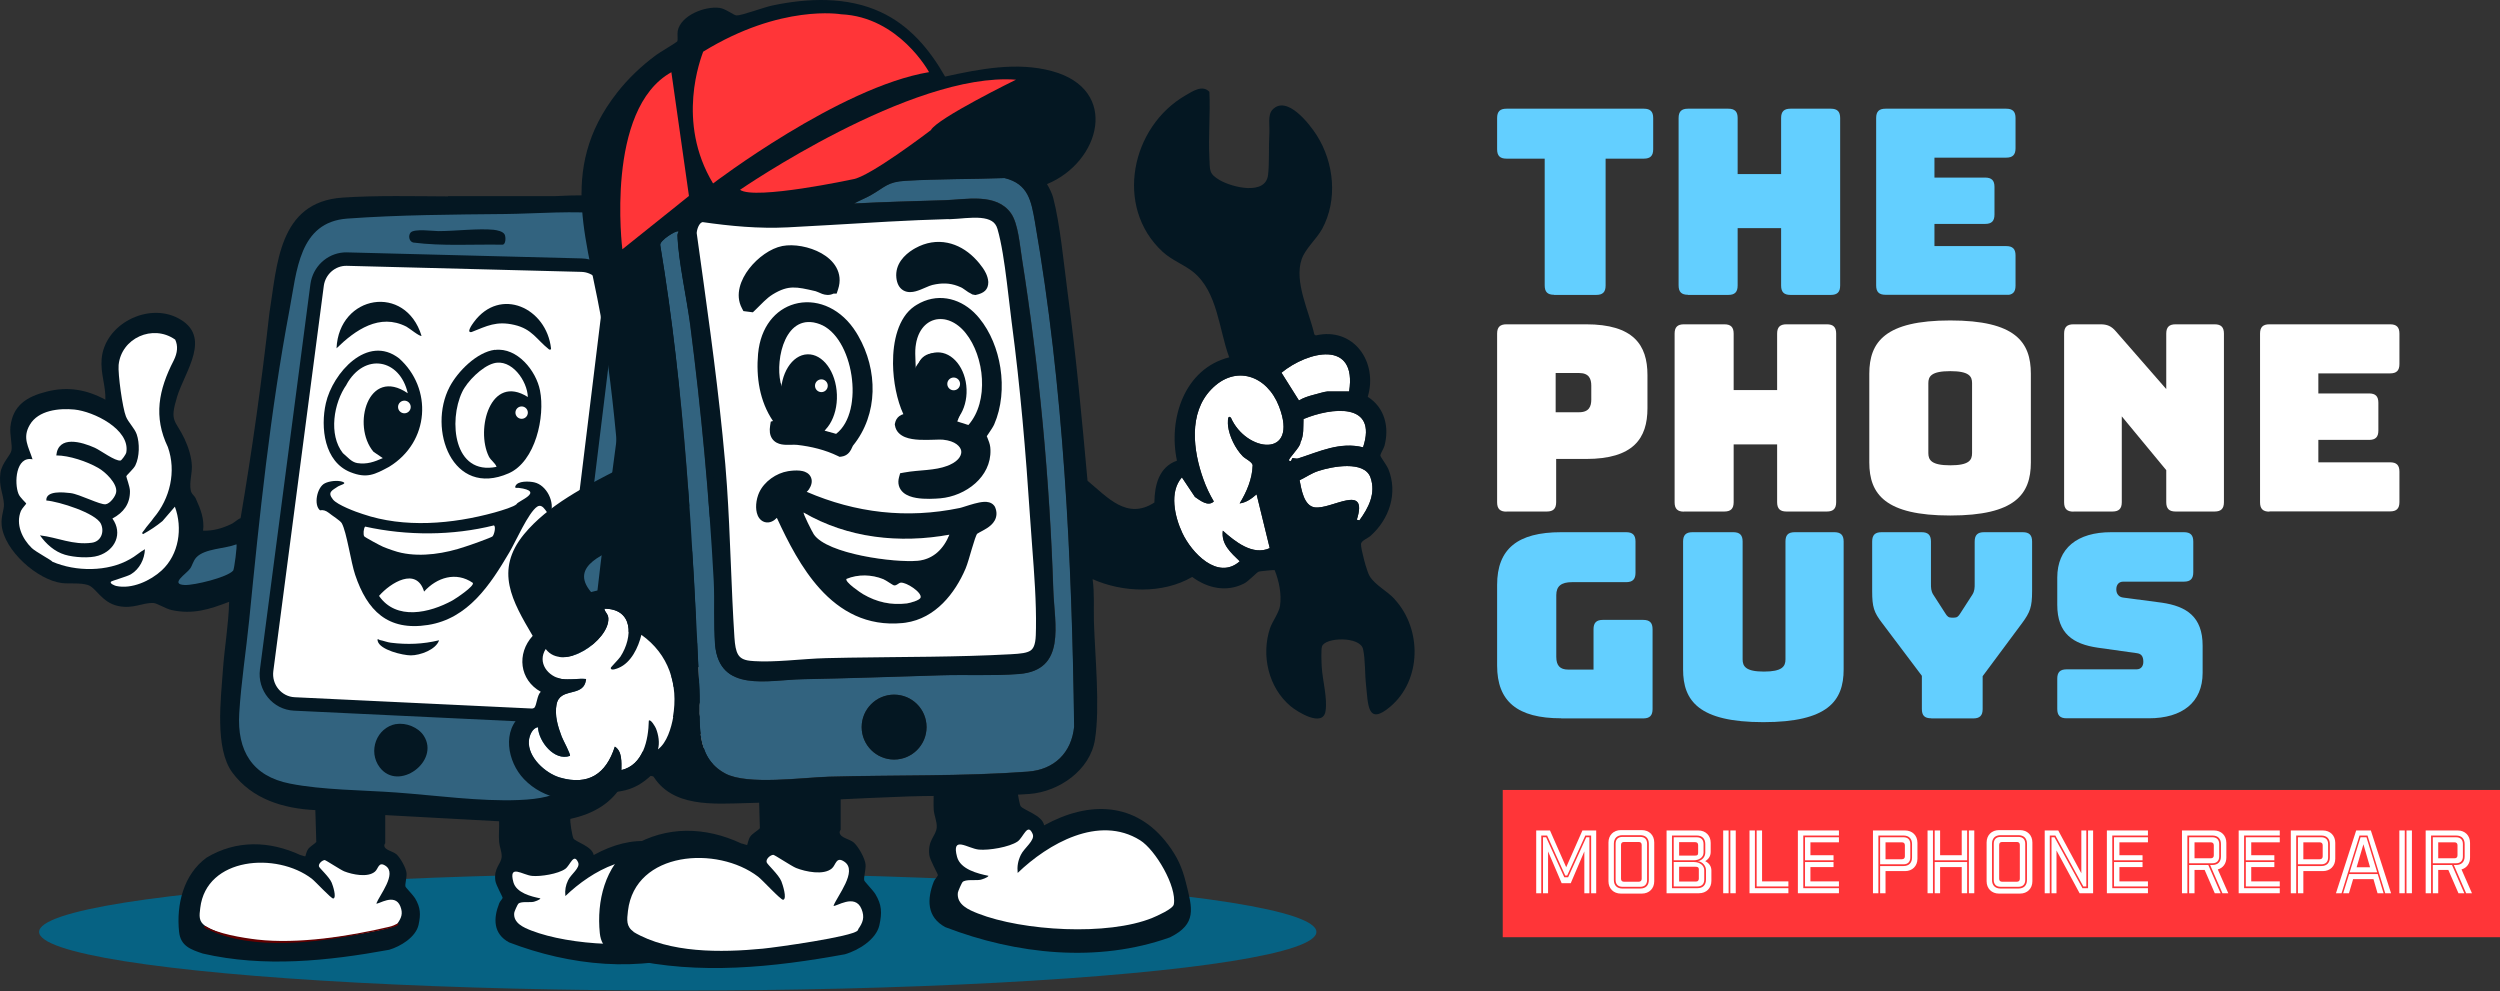 <svg width="1150" height="456" viewBox="0 0 1150 456" fill="none" xmlns="http://www.w3.org/2000/svg">
<rect x="0" y="0" width="1150" height="456" fill="#333333" stroke="none"/>
<ellipse cx="311.766" cy="428.679" rx="293.78" ry="26.98" fill="#066283"/>
<path d="M206.004 90.216C222.513 90.216 239.022 90.216 255.469 90.216C264.406 89.72 273.219 89.72 281.908 90.216C298.479 92.815 317.905 110.332 319.333 127.54C315.857 158.798 311.451 189.994 306.113 221.066C306.051 221.19 306.547 218.714 307.23 219.333C306.92 220.757 307.913 220.571 308.782 220.881C339.441 233.136 370.598 265.88 343.165 297.943C342.048 299.305 338.883 301.409 338.386 302.337C337.952 303.142 336.897 308.775 336.835 309.889C336.835 311.622 342.234 319.421 343.165 323.135C347.448 340.342 327.587 355.879 312.009 357.55C303.755 358.416 297.114 356.931 289.728 353.65C288.983 353.898 287.494 358.664 286.811 359.964C281.598 369.558 272.847 374.386 262.42 376.676C261.986 377.171 263.227 384.908 263.847 385.775C264.903 387.322 272.474 389.365 273.095 393.326C290.597 383.609 309.216 383.918 321.877 400.816C325.663 405.83 327.525 409.915 329.077 416.043C331.621 426.256 333.421 432.26 322.808 437.521C294.135 447.672 262.172 444.206 234.181 433.498C226.857 429.536 226.857 422.542 229.65 415.486C229.961 414.619 231.14 413.505 231.202 413.01C231.264 412.577 228.099 407.068 227.85 405.087C227.106 399.083 230.519 397.597 230.767 394.131C230.891 391.903 229.774 389.489 229.588 387.261C229.34 384.166 229.712 380.947 229.588 377.79L177.206 374.943V387.88C177.206 387.88 176.772 388.437 176.772 388.932C176.896 391.16 180.682 391.47 182.419 393.017C184.219 394.688 186.764 399.207 187.012 401.621C187.198 403.601 186.205 406.758 186.516 407.81C186.64 408.306 190.053 411.772 190.922 413.195C193.467 417.466 193.591 420.561 192.536 425.451C191.233 431.146 184.219 435.355 179.006 436.902C150.891 442.04 121.411 445.134 93.296 438.635C87.71 436.778 83.055 435.169 82.372 428.608C81.069 416.043 84.42 402.24 95.033 394.503C108.75 386.27 124.017 386.765 138.168 393.326C138.789 393.388 140.216 394.069 140.464 393.884C140.588 393.76 140.961 391.655 141.643 390.727C142.636 389.303 144.312 388.56 145.491 387.322L145.057 372.653C130.348 371.972 115.887 367.577 106.888 355.383C98.695 344.304 101.612 321.649 102.543 308.094C103.288 297.633 105.15 287.296 105.398 276.836C96.337 280.302 88.765 282.778 78.897 280.612C76.104 279.993 72.256 277.455 70.58 277.393C65.429 277.145 61.457 280.24 54.319 278.755C46.748 277.145 44.203 270.275 40.417 269.099C36.879 267.984 32.225 268.603 28.625 268.232C17.205 266.87 1.875 253.191 0.758 241.554C0.386 237.531 1.937 234.56 1.813 231.898C1.565 227.194 -0.669 223.728 0.2 217.538C0.82 212.958 4.916 209.43 5.289 207.139C5.723 204.602 4.42 199.897 4.792 196.307C5.909 186.404 12.364 182.442 21.425 180.152C31.108 177.676 39.796 179.162 48.485 183.866C48.672 177.429 46.189 171.734 46.748 165.173C48.051 149.204 67.787 139.052 81.814 146.294C97.95 154.651 84.979 170.868 81.441 182.566C77.904 194.265 80.573 192.841 84.855 201.816C86.655 205.654 88.144 210.234 88.268 214.505C88.331 218.095 87.089 221.747 87.71 225.399C88.02 227.38 89.448 227.875 90.068 229.361C92.24 234.127 94.102 238.769 93.42 244.092C97.95 244.278 102.233 243.04 106.267 241.121C107.757 240.44 109.432 238.769 110.674 238.336C115.949 207.263 120.355 175.881 123.893 144.252C127.493 122.093 127.927 92.939 157.532 90.896C173.11 89.844 190.426 90.277 206.128 90.339L206.004 90.216Z" fill="#041722"/>
<path d="M329.139 307.104C331.311 306.485 329.139 309.827 328.953 310.075C326.16 313.974 320.636 314.469 316.229 313.974C310.271 313.293 305.803 307.475 300.403 305.37C303.258 309.518 305.989 313.727 310.333 316.388C315.174 319.359 323.057 319.669 322.188 327.406C321.381 334.4 311.264 335.824 311.264 338.362C311.264 340.466 314.057 340.466 315.609 340.404C323.181 339.909 326.16 331.553 333.732 330.067C335.159 340.466 318.216 347.708 309.837 348.451C284.639 350.617 270.24 318.74 280.108 298.128C280.419 297.448 282.963 293.177 283.274 292.929C283.584 292.681 290.535 290.082 291.032 289.958C292.831 289.71 297.672 293.919 299.72 292.062C299.969 291.877 301.272 287.235 301.955 285.997C303.755 282.654 306.672 279.559 310.83 280.24C313.499 280.673 312.009 281.23 311.823 282.407C304.003 296.148 313.871 309.394 329.077 307.104H329.139Z" fill="white"/>
<path d="M325.539 237.222C326.78 238.026 334.352 245.701 335.469 247.187C342.545 256.224 345.896 270.522 341.614 281.416C340.745 283.706 333.732 294.229 331.994 295.343C331.683 295.529 325.849 297.819 325.539 297.819C322.622 297.819 318.898 294.972 318.774 291.939C318.34 282.097 330.69 278.878 327.153 266.437C323.057 252.077 305.803 244.959 293.266 239.512C292.025 238.583 293.886 228.246 295.004 227.937C302.203 227.38 310.271 229.484 316.726 232.641C318.898 233.693 322.188 236.788 323.553 237.345C324.36 237.655 325.229 237.098 325.539 237.345V237.222Z" fill="#32637F"/>
<path d="M317.533 271.451C316.85 271.884 312.568 271.451 311.078 271.636C307.416 272.132 304.003 273.927 300.403 274.422L303.258 254.367C304.375 253.253 314.057 261.238 315.299 262.723C316.167 263.775 318.526 266.808 318.65 267.984C318.774 268.665 317.781 271.265 317.471 271.451H317.533Z" fill="white"/>
<path d="M260.124 412.143C272.164 400.568 292.087 389.179 308.409 399.269C314.492 403.044 322.994 417.528 321.691 424.461C321.381 426.256 315.05 429.041 313.188 429.784C295.624 436.902 262.11 434.921 244.421 428.051C240.946 426.689 236.043 424.646 236.539 419.942C236.539 419.385 238.091 416.043 238.401 415.733C239.58 414.557 243.428 415.176 245.29 414.867C245.725 414.805 248.456 413.938 248.58 413.257C244.297 412.391 237.532 410.72 236.167 405.83C233.808 397.164 240.387 402.549 244.794 402.921C248.704 403.292 256.772 401.992 259.999 399.702C262.296 398.093 263.91 392.089 265.958 396.731C267.013 399.269 262.606 402.116 261.303 404.963C260.186 407.315 259.813 409.42 260.062 412.081L260.124 412.143Z" fill="white"/>
<path d="M94.351 425.884C91.31 423.78 91.682 421.242 92.116 417.652C94.909 394.193 127.307 391.841 143.443 404.22C145.057 405.458 152.443 413.505 153.311 413.319C154.987 412.948 153.063 407.13 152.567 406.015C151.45 403.354 146.981 399.392 146.733 398.588C146.36 397.288 148.222 395.74 149.339 395.617C149.836 395.617 156.539 400.073 158.339 400.816C162.125 402.302 169.2 403.787 172.489 400.94C174.103 399.578 174.103 396.05 177.454 398.34C182.668 401.992 174.599 411.71 173.11 415.609C173.917 416.228 181.613 410.534 184.157 416.909C185.461 420.19 184.654 422.232 182.854 424.77C182.854 424.956 182.73 425.204 182.606 425.327C180.62 427.741 150.581 431.95 145.181 432.446C128.672 434.055 108.439 434.241 94.227 425.884H94.351Z" fill="white"/>
<path d="M94.351 425.884C99.44 429.474 111.915 431.455 118.245 432.198C137.051 434.364 160.573 430.712 179.068 426.318C180.433 426.008 181.737 425.451 182.978 424.77C182.978 424.77 183.661 425.142 182.978 425.575C181.24 426.937 171.558 428.608 168.641 429.165C146.733 433.436 116.073 437.707 95.406 427.37C95.096 427.246 92.985 426.38 94.289 425.946L94.351 425.884Z" fill="#600000"/>
<path d="M331.932 316.326C335.531 320.535 332.552 325.425 327.711 326.601C323.491 321.402 326.78 318.307 331.932 316.326Z" fill="white"/>
<path d="M232.381 98.448C245.849 98.324 265.337 96.715 278.122 98.448C305.865 102.162 292.397 133.977 290.101 152.546C284.204 199.836 277.129 247.373 272.288 294.848C270.675 310.384 270.675 326.601 268.813 341.89C266.392 362.254 258.448 367.206 238.649 368.01C221.023 368.753 200.046 365.844 182.233 364.544C166.841 363.43 148.346 363.43 133.389 360.459C116.011 357.055 108.998 345.356 110.053 328.087C110.922 313.788 113.218 299.305 114.646 285.068C119.362 237.345 124.328 189.375 133.203 142.333C136.554 124.754 137.485 102.162 159.766 100.552C183.847 98.819 208.3 98.695 232.443 98.448H232.381Z" fill="#32637F"/>
<path d="M159.518 119.183L267.509 121.969C275.453 122.154 281.536 129.335 280.543 137.443L258.572 317.007C257.703 324.125 251.621 329.387 244.608 329.015L135.375 323.816C127.493 323.444 121.597 316.264 122.652 308.28L145.864 131.13C146.795 124.197 152.691 119.06 159.518 119.183Z" fill="white"/>
<path d="M159.598 116.092L267.592 118.873L267.586 118.879C277.135 119.105 284.361 127.431 283.708 136.898L283.623 137.817L261.652 317.379C260.596 326.033 253.166 332.565 244.445 332.104L135.227 326.906C125.465 326.445 118.295 317.59 119.578 307.877L142.785 130.727L143.07 129.161C144.826 121.513 151.646 115.943 159.574 116.086L159.598 116.092ZM159.447 122.276C154.26 122.19 149.672 126.109 148.937 131.524L148.943 131.53L125.73 308.681C124.903 314.937 129.523 320.439 135.524 320.722L244.754 325.927H245.76C250.652 325.699 254.855 321.868 255.494 316.636L277.465 137.067L277.544 135.883C277.633 130.417 273.674 125.846 268.55 125.153L267.434 125.063L159.447 122.276Z" fill="#041722"/>
<path d="M182.233 333.1C186.826 332.296 192.474 334.586 194.956 338.485C202.466 350.184 183.288 364.359 174.661 352.969C169.138 345.666 173.172 334.648 182.233 333.039V333.1Z" fill="#041722"/>
<path d="M188.874 106.99C190.55 105.071 199.239 106.309 201.659 106.309C209.231 106.309 220.03 105.009 226.981 105.69C228.595 105.876 231.45 106.371 232.195 107.98C232.691 109.094 232.753 112.56 231.078 112.56C217.424 112.313 203.645 113.303 190.053 111.57C188.067 111.013 187.757 108.29 188.874 106.99Z" fill="#041722"/>
<path d="M193.901 154.465C193.281 155.084 188.067 150.813 186.95 150.256C174.599 143.942 163.428 151.803 154.801 160.221C155.918 135.586 186.516 130.387 193.901 154.465Z" fill="#041722"/>
<path d="M252.614 160.778C246.718 156.136 244.856 151.37 236.601 149.451C228.347 147.532 224.002 149.946 216.927 152.732C214.382 153.227 217.051 149.389 217.982 148.151C230.085 131.749 251.435 141.59 253.483 160.345C253.483 160.84 253.172 160.902 252.614 160.778Z" fill="#041722"/>
<path d="M201.97 294.538C200.542 298.871 193.219 301.471 188.998 301.471C185.337 301.471 174.724 298.995 173.731 294.848C173.42 293.362 174.227 294.291 174.724 294.415C176.399 294.724 178.199 295.467 179.813 295.653C187.323 296.581 194.522 296.333 201.908 294.538H201.97Z" fill="#041722"/>
<path d="M147.291 234.808C144.126 232.394 145.802 224.037 149.464 222.304C151.574 221.252 155.173 220.881 157.408 221.562C160.076 222.428 156.477 223.109 155.546 223.728C152.691 225.647 150.457 226.39 153.187 229.794C155.173 232.27 163.676 235.488 166.903 236.479C185.895 242.978 207.99 241.121 227.54 235.736C231.264 234.684 236.477 233.074 237.656 231.898C237.843 230.599 251.124 226.018 238.525 224.409C237.905 224.347 236.601 224.78 237.098 223.604C238.153 221.066 243.49 221.376 245.725 221.871C251.435 223.109 255.469 231.094 253.172 236.541C251.745 237.593 250.193 231.032 247.09 233.074C243.056 235.736 237.098 249.415 234.243 254.181C225.554 268.913 215.375 284.573 196.88 287.482C178.323 290.391 168.89 280.859 163.366 264.394C161.38 258.514 159.518 244.897 157.222 240.688C156.539 239.45 152.629 237.098 151.263 235.922C149.898 234.869 148.595 234.436 147.229 234.746L147.291 234.808Z" fill="#041722"/>
<path d="M217.486 268.108C218.479 269.532 209.479 275.474 208.114 276.217C197.625 281.973 182.295 285.563 174.351 274.112C179.627 268.046 191.605 260.619 195.081 272.132C200.915 265.632 209.79 262.785 217.486 268.108Z" fill="white"/>
<path d="M227.292 241.74C228.161 242.545 227.292 246.011 226.547 246.754C226.113 247.249 215.562 251.025 214.01 251.458C204.949 254.553 194.15 256.348 184.654 254.305C182.606 253.934 178.261 252.386 176.213 251.52C175.096 251.087 167.772 247.125 167.524 246.692C167.028 245.887 167.214 243.04 167.959 242.235C187.26 246.506 208.114 246.444 227.23 241.678L227.292 241.74Z" fill="white"/>
<path d="M227.726 160.964C237.905 159.726 246.594 170.496 248.394 179.595C250.814 191.603 246.345 212.277 233.995 217.724C208.052 229.113 196.632 197.422 206.811 177.986C210.534 170.868 219.348 161.954 227.664 160.902L227.726 160.964Z" fill="#041722"/>
<path d="M242.808 182.628C225.554 171.734 218.727 197.545 224.871 209.987C225.802 211.844 227.788 212.896 228.409 214.753C208.61 218.776 206.314 193.522 212.583 180.338C214.879 175.448 221.706 168.639 226.981 167.154C235.236 164.74 242.622 175.2 242.808 182.69V182.628Z" fill="white"/>
<path d="M239.953 192.655C241.53 192.655 242.808 191.381 242.808 189.808C242.808 188.236 241.53 186.961 239.953 186.961C238.376 186.961 237.098 188.236 237.098 189.808C237.098 191.381 238.376 192.655 239.953 192.655Z" fill="white"/>
<path d="M183.537 164.802C199.053 178.605 197.749 203.302 178.944 214.753C172.365 218.281 168.765 220.2 161.256 217.229C149.153 212.463 147.353 196.679 149.898 185.475C153.001 171.672 169.014 153.536 183.599 164.864L183.537 164.802Z" fill="#041722"/>
<path d="M159.394 176.872C167.648 162.016 183.971 164.987 187.571 180.895C169.386 168.454 161.628 195.75 171.807 207.82L176.089 210.73C172.179 212.463 168.765 213.701 164.359 213.02C161.628 212.586 159.766 210.111 157.718 208.439C151.077 200.021 153.436 185.352 159.456 176.872H159.394Z" fill="white"/>
<path d="M186.019 190.118C187.63 190.118 188.936 188.815 188.936 187.209C188.936 185.602 187.63 184.299 186.019 184.299C184.408 184.299 183.102 185.602 183.102 187.209C183.102 188.815 184.408 190.118 186.019 190.118Z" fill="white"/>
<path d="M80.573 156.198C81.938 159.045 81.69 162.264 79.89 165.854C72.939 179.348 70.518 191.727 77.221 205.654C81.193 216.857 78.214 229.361 70.704 238.212C69.463 240.069 67.601 241.926 66.298 243.906C65.987 244.402 64.87 245.206 65.801 245.701C68.966 243.968 71.946 241.988 74.739 239.697L80.448 233.074C84.11 242.978 82.31 255.048 74.428 262.352C69.215 267.18 60.588 271.141 53.388 269.532C52.892 269.408 50.223 268.418 51.092 267.551C51.402 267.18 58.478 265.199 60.153 264.209C64.188 261.795 66.484 257.276 66.67 252.634C64.374 253.872 62.077 256.038 59.781 257.214C49.602 263.095 34.831 263.033 24.094 258.39C23.97 257.833 16.336 253.81 14.598 252.077C10.192 247.806 7.089 241.121 9.633 234.993C10.192 233.755 12.054 231.898 12.054 231.651C12.054 231.341 9.199 228.927 8.516 227.194C6.468 222.18 7.275 209.677 14.971 211.287C13.171 205.53 10.13 201.445 13.73 195.379C17.64 188.694 27.197 187.704 34.211 188.385C42.962 189.251 59.905 197.422 58.105 208.068C57.981 208.996 55.933 211.782 55.437 211.844C52.954 212.215 46.313 207.201 43.582 205.963C37.624 203.302 26.825 200.083 25.894 209.492C31.79 209.492 40.045 212.277 45.196 215.248C48.423 217.043 54.009 222.366 53.45 226.328C53.202 228.308 50.658 231.651 48.609 231.96C46.127 232.332 36.569 227.318 32.473 226.823C29.246 226.451 21.053 225.523 21.301 230.227C26.949 230.66 44.141 235.984 46.437 240.997C48.113 244.649 46.499 249.106 42.217 249.663C33.59 250.839 26.639 247.249 18.384 246.259C21.177 250.22 25.087 253.748 29.866 255.172C34.025 256.41 41.224 256.905 45.258 255.605C52.954 253.191 56.616 245.392 51.713 238.521C56.802 235.798 59.843 231.836 59.781 225.894C59.781 223.852 58.043 219.457 58.105 219.086C58.229 218.529 61.519 215.681 62.264 214.072C64.188 210.172 64.312 203.859 62.884 199.774C61.891 196.926 58.974 194.265 57.919 191.541C56.367 187.704 54.195 172.044 54.568 167.897C55.809 155.455 70.332 149.08 80.448 156.136L80.573 156.198Z" fill="white"/>
<path d="M108.75 250.344C109.184 250.839 107.757 261.857 107.26 262.476C104.467 265.632 89.323 269.284 84.979 269.099C77.842 268.789 85.848 263.899 87.462 261.547C88.517 260.062 88.827 258.019 90.317 256.41C94.102 252.324 103.412 252.448 108.75 250.406V250.344Z" fill="#32637F"/>
<path d="M566.035 192.068C564.476 190.509 564.836 195.185 564.896 195.905C565.495 200.761 568.253 206.337 571.611 209.814C572.75 211.014 575.927 212.393 576.227 213.951C576.047 220.307 573.469 226.302 570.232 231.578C573.349 231.158 575.748 229.36 578.026 227.381L584.081 252.143C576.227 255.74 568.073 249.085 562.497 244.109C561.658 250.344 566.215 254.241 570.292 258.198C560.159 267.132 548.108 254.241 543.851 245.128C540.374 237.694 537.736 226.302 543.672 219.587L549.667 228.58C552.065 230.199 555.663 233.197 558.361 230.679C556.442 227.441 554.823 224.024 553.564 220.486C548.828 207.356 546.609 190.029 557.161 179.117C568.433 167.426 582.942 172.882 588.338 186.912C597.691 211.133 573.11 208.136 566.155 192.008L566.035 192.068Z" fill="white"/>
<path d="M625.33 239.372L624.131 239.073C629.647 221.805 612.26 234.576 604.706 233.377C599.73 232.597 598.65 225.043 597.811 220.906C600.869 219.467 603.147 217.729 606.445 216.649C612.62 214.611 627.609 211.673 630.427 219.647C633.005 226.962 629.527 233.617 625.33 239.372Z" fill="white"/>
<path d="M627.069 205.797C616.337 203.159 606.984 207.776 597.212 210.894C596.312 211.193 594.933 210.654 594.454 210.774C594.274 210.774 593.974 212.992 592.955 211.853C592.355 211.193 598.411 205.438 598.171 203.639C599.909 200.102 599.43 196.564 599.61 192.787C612.38 187.451 633.904 184.873 627.009 205.797H627.069Z" fill="white"/>
<path d="M610.641 180.077C609.502 180.077 605.425 181.336 603.926 181.695C601.828 182.235 599.37 183.074 597.511 184.214L589.477 171.443C601.648 161.491 624.371 156.095 620.594 180.077H610.641Z" fill="white"/>
<path d="M312.185 106.452C311.945 107.171 311.585 107.651 311.645 108.43C312.245 120.961 315.842 136.429 317.521 149.32C322.557 188.41 326.274 227.801 328.373 267.191C328.852 276.604 328.133 287.336 328.972 296.51C331.011 318.873 353.434 312.697 369.322 312.398C390.546 311.978 411.65 311.259 432.815 310.599C444.446 310.239 457.276 310.899 468.728 309.999C490.671 308.321 485.095 287.097 484.556 271.388C482.877 220.426 478.081 169.105 470.107 118.743C469.147 112.807 468.428 102.795 465.07 98.058C458.355 88.585 444.386 91.763 434.613 92.063C420.704 92.482 406.794 92.842 392.944 93.561C395.403 92.183 398.101 91.163 400.559 89.784C407.214 86.007 408.233 83.609 416.567 83.129C431.675 82.23 446.964 82.41 462.133 81.87C473.104 84.508 474.423 92.482 476.102 102.015C489.352 178.158 493.129 256.939 494.149 334.221C492.95 346.272 484.976 354.007 472.925 354.906C443.127 357.124 411.291 356.405 381.253 357.244C369.082 357.604 343.841 361.201 333.649 355.805C319.02 348.011 322.317 331.224 321.718 317.434C318.6 248.965 314.943 180.436 303.671 112.687C303.311 110.589 311.166 105.672 312.065 106.452H312.185ZM426.219 334.461C426.219 326.187 419.505 319.532 411.291 319.532C403.077 319.532 396.362 326.247 396.362 334.461C396.362 342.675 403.077 349.39 411.291 349.39C419.505 349.39 426.219 342.675 426.219 334.461Z" fill="#32637F"/>
<path d="M258.585 312.398C252.11 311.378 247.074 304.843 251.091 298.608C259.184 309.34 280.289 294.411 279.869 284.519C279.809 282.36 278.31 281.821 278.01 280.022C291.38 280.022 291.32 293.092 285.445 302.145C284.665 303.344 281.008 306.942 281.008 307.301C281.008 308.86 284.006 307.541 284.605 307.301C290.421 304.903 293.719 297.769 295.098 292.073C307.628 300.946 312.245 314.916 309.607 329.905C308.707 334.881 306.729 341.656 302.592 344.713C303.491 341.836 302.832 337.939 301.693 335.121C301.453 334.461 299.235 330.564 298.395 331.523C298.215 340.397 295.817 351.908 285.805 354.246C285.805 350.649 286.224 345.613 282.807 343.454C278.79 355.985 270.696 361.501 257.506 357.664C250.791 355.685 242.697 348.311 243.236 340.816C243.416 338.538 244.795 334.821 247.433 334.521C247.733 341.056 254.928 350.229 262.122 347.711C262.602 347.052 258.945 340.457 258.345 338.838C256.606 334.281 255.048 329.125 255.947 324.149C257.506 315.635 268.657 321.331 269.557 312.338C266.139 311.978 261.763 312.877 258.465 312.338L258.585 312.398Z" fill="white"/>
<path d="M641.518 275.585C638.161 271.868 632.525 269.17 630.007 264.973C628.688 262.755 626.05 252.802 626.05 250.344C626.05 248.725 629.168 247.646 630.367 246.567C639.06 238.893 643.197 226.782 638.581 215.63C637.921 214.071 635.103 210.294 634.983 209.635C634.863 208.795 636.482 206.397 636.842 205.138C639.18 196.504 636.962 187.451 629.168 182.535C633.964 166.527 622.692 150.279 605.246 154.296L604.586 153.816C602.308 143.504 595.173 129.714 598.77 119.222C600.449 114.366 605.605 109.989 608.183 105.313C615.438 91.943 613.699 74.855 605.725 62.265C602.428 57.049 591.935 43.499 585.34 50.454C583.002 52.912 584.141 57.948 583.902 61.306C583.542 67.421 583.961 74.915 583.302 80.491C582.163 90.024 566.814 86.187 561.119 82.889C556.022 79.892 556.622 78.453 556.322 72.697C555.783 62.684 556.802 52.252 556.322 42.24C553.145 38.882 548.648 41.94 545.47 43.799C520.289 58.188 512.435 95.24 534.858 115.865C539.115 119.762 544.691 121.74 548.948 125.158C560.159 134.331 560.699 151.658 565.435 164.368C544.811 169.585 537.316 192.667 541.393 211.913C533.12 214.791 531.081 223.244 531.021 231.158C518.371 239.372 509.437 228.7 500.264 221.146C497.626 192.248 494.988 163.289 491.091 134.511C489.352 121.441 487.674 103.154 484.436 90.863C483.896 88.885 482.697 86.487 481.618 84.688C506.08 74.676 515.373 41.221 483.896 32.707C467.768 28.33 450.621 31.748 434.733 35.225C427.658 22.754 418.365 11.663 405.115 5.547C389.647 -1.647 371.6 -0.928 355.173 2.55C351.635 3.269 341.023 7.226 338.805 7.106C337.546 7.046 333.769 3.988 331.011 3.629C324.416 2.729 313.204 6.986 311.765 14.181C311.465 15.62 311.945 18.258 311.525 19.037C311.226 19.517 303.311 24.193 301.873 25.273C295.218 30.189 288.982 36.065 283.886 42.6C255.527 78.752 271.295 112.028 277.411 151.898C280.708 173.062 283.047 194.406 284.725 215.75C269.497 223.544 252.05 232.358 241.018 245.787C227.408 262.455 235.622 276.485 245.035 292.493C237.601 300.646 238.92 312.757 248.752 318.213C247.014 319.832 246.954 324.089 245.874 325.468C245.275 326.187 241.977 327.267 240.419 328.406C230.646 335.78 233.404 350.409 241.018 358.383C250.011 367.796 264.281 370.194 276.332 366.117C280.948 364.559 280.648 364.738 285.565 363.959C291.38 363 295.877 360.242 300.014 356.225C308.827 371.633 328.253 369.775 343.721 369.415C368.483 368.815 393.244 367.197 417.886 366.357C436.052 365.758 455.657 366.597 473.644 365.218C487.254 364.139 501.463 354.246 503.682 340.217C506.08 325.168 503.682 301.666 503.202 285.897C503.022 279.362 503.502 272.887 502.602 266.412C516.572 272.647 534.978 273.247 548.408 265.393C555.423 270.549 563.996 272.527 572.09 268.51C574.429 267.371 578.086 263.234 579.045 262.935C579.705 262.755 586.06 262.095 586.36 262.275C588.338 267.311 589.597 273.187 588.818 278.643C588.338 281.88 585.28 285.838 584.201 289.015C580.064 301.486 583.482 316.235 593.614 324.808C596.972 327.626 608.543 334.701 609.742 327.147C610.701 321.211 608.363 312.937 608.003 306.822C607.884 304.963 607.644 298.668 608.123 297.349C609.562 293.092 625.69 292.612 627.009 298.608C628.088 303.464 627.789 310.119 628.388 315.216C629.347 323.849 628.868 334.101 639.48 325.108C653.989 312.877 654.169 289.435 641.578 275.705L641.518 275.585ZM323.277 99.197C336.107 101.056 349.177 102.315 362.247 101.655C387.189 100.396 412.01 98.478 437.071 97.818C445.225 97.578 458.775 94.341 461.713 104.473C465.07 115.985 466.749 135.59 468.368 148.061C472.325 177.858 474.843 207.776 476.822 237.813C477.961 255.32 480.059 274.866 479.46 292.313C479.1 302.625 474.304 303.464 465.13 303.944C436.832 305.503 408.353 305.023 380.054 305.743C369.262 305.982 355.233 308.021 344.74 306.942C336.587 306.102 335.328 300.586 334.848 293.452C333.109 266.952 332.929 240.392 330.651 213.831C327.533 178.158 322.377 142.665 317.461 107.231C317.641 103.934 319.439 99.437 323.157 99.137L323.277 99.197ZM287.963 250.164L290.061 274.686C284.665 270.129 278.37 270.549 271.895 272.348C261.403 259.997 279.15 254.361 287.963 250.164ZM309.667 329.905C308.767 334.881 306.789 341.656 302.652 344.713C303.551 341.836 302.892 337.939 301.753 335.121C301.513 334.461 299.294 330.564 298.455 331.523C298.275 340.397 295.877 351.908 285.865 354.246C285.865 350.649 286.284 345.613 282.867 343.454C278.85 355.985 270.756 361.501 257.566 357.664C250.851 355.685 242.757 348.311 243.296 340.816C243.476 338.538 244.855 334.821 247.493 334.521C247.793 341.056 254.988 350.229 262.182 347.711C262.662 347.052 259.005 340.457 258.405 338.838C256.666 334.281 255.108 329.125 256.007 324.149C257.566 315.635 268.717 321.331 269.617 312.338C266.199 311.978 261.823 312.877 258.525 312.338C252.05 311.318 247.014 304.783 251.031 298.548C259.125 309.28 280.229 294.351 279.809 284.459C279.749 282.3 278.25 281.761 277.95 279.962C291.32 279.962 291.26 293.032 285.385 302.085C284.605 303.284 280.948 306.882 280.948 307.241C280.948 308.8 283.946 307.481 284.546 307.241C290.361 304.843 293.659 297.709 295.038 292.013C307.568 300.886 312.185 314.856 309.547 329.845L309.667 329.905ZM472.985 354.966C443.187 357.184 411.351 356.465 381.313 357.304C369.142 357.664 343.901 361.261 333.709 355.865C319.08 348.071 322.377 331.284 321.778 317.494C318.66 249.025 315.003 180.496 303.731 112.747C303.371 110.649 311.226 105.732 312.125 106.512C311.885 107.231 311.525 107.711 311.585 108.49C312.185 121.021 315.782 136.489 317.461 149.38C322.497 188.47 326.214 227.861 328.313 267.251C328.792 276.664 328.073 287.396 328.912 296.569C330.951 318.933 353.374 312.757 369.262 312.458C390.486 312.038 411.59 311.318 432.755 310.659C444.386 310.299 457.216 310.959 468.668 310.059C490.611 308.381 485.035 287.157 484.496 271.448C482.817 220.486 478.021 169.165 470.047 118.803C469.087 112.867 468.368 102.854 465.01 98.118C458.295 88.645 444.326 91.823 434.553 92.123C420.644 92.542 406.734 92.902 392.884 93.621C395.343 92.242 398.041 91.223 400.499 89.844C407.154 86.067 408.173 83.669 416.507 83.189C431.615 82.29 446.904 82.47 462.073 81.93C473.044 84.568 474.363 92.542 476.042 102.075C489.292 178.218 493.069 256.999 494.089 334.281C492.89 346.332 484.916 354.066 472.865 354.966H472.985ZM610.641 180.077C609.502 180.077 605.425 181.336 603.926 181.695C601.828 182.235 599.37 183.074 597.511 184.214L589.477 171.443C601.648 161.491 624.371 156.095 620.594 180.077H610.641ZM566.035 192.068C564.476 190.509 564.836 195.185 564.896 195.905C565.495 200.761 568.253 206.337 571.611 209.814C572.75 211.014 575.927 212.393 576.227 213.951C576.047 220.307 573.469 226.302 570.232 231.578C573.349 231.158 575.748 229.36 578.026 227.381L584.081 252.143C576.227 255.74 568.073 249.085 562.497 244.109C561.658 250.344 566.215 254.241 570.292 258.198C560.159 267.132 548.108 254.241 543.851 245.128C540.374 237.694 537.736 226.302 543.672 219.587L549.667 228.58C552.065 230.199 555.663 233.197 558.361 230.679C556.442 227.441 554.823 224.024 553.564 220.486C548.828 207.356 546.609 190.029 557.161 179.117C568.433 167.426 582.942 172.882 588.338 186.912C597.691 211.133 573.11 208.136 566.155 192.008L566.035 192.068ZM594.454 210.714C594.454 210.714 593.974 212.932 592.955 211.793C592.355 211.133 598.411 205.378 598.171 203.579C599.91 200.042 599.43 196.504 599.61 192.727C612.38 187.391 633.904 184.813 627.009 205.737C616.277 203.099 606.924 207.716 597.152 210.834C596.252 211.133 594.873 210.594 594.394 210.714H594.454ZM625.33 239.372L624.131 239.073C629.647 221.805 612.26 234.576 604.706 233.377C599.73 232.597 598.65 225.043 597.811 220.906C600.869 219.467 603.147 217.729 606.445 216.649C612.62 214.611 627.609 211.673 630.427 219.647C633.005 226.962 629.527 233.617 625.33 239.372Z" fill="#041722"/>
<path d="M411.291 349.39C419.536 349.39 426.219 342.706 426.219 334.461C426.219 326.216 419.536 319.532 411.291 319.532C403.046 319.532 396.362 326.216 396.362 334.461C396.362 342.706 403.046 349.39 411.291 349.39Z" fill="#041722"/>
<path d="M437.071 97.818C445.225 97.578 458.775 94.341 461.713 104.473C465.07 115.985 466.749 135.59 468.368 148.061C472.325 177.858 474.843 207.776 476.822 237.813C477.961 255.32 480.059 274.866 479.46 292.313C479.1 302.625 474.304 303.464 465.13 303.944C436.832 305.503 408.353 305.023 380.054 305.743C369.262 305.982 355.233 308.021 344.74 306.942C336.587 306.102 335.328 300.586 334.848 293.452C333.109 266.952 332.929 240.392 330.651 213.831C327.533 178.158 322.377 142.665 317.461 107.231C317.641 103.934 319.439 99.437 323.157 99.137C335.987 100.996 349.057 102.255 362.127 101.595C387.069 100.336 411.89 98.418 436.951 97.758L437.071 97.818ZM451.041 132.712C453.019 128.935 449.722 124.798 447.264 121.98C440.369 114.246 430.776 111.668 421.603 117.304C418.006 119.522 414.828 122.939 415.308 127.496C416.207 135.23 423.701 129.175 428.258 128.156C433.654 126.896 438.27 127.136 443.367 129.475C445.945 130.674 447.863 133.492 451.101 132.712H451.041ZM382.692 132.053C386.469 120.541 369.442 114.366 360.449 116.105C351.455 117.843 339.045 131.093 343.901 140.326L345.28 140.506C348.038 137.868 350.556 134.93 353.854 132.892C362.187 127.796 366.804 128.935 375.857 131.033C378.135 131.573 380.294 133.731 382.632 132.053H382.692ZM416.447 220.307C414.468 227.441 427.838 226.602 432.275 226.242C442.587 225.343 453.679 217.369 452.54 205.977C452.36 204.179 450.561 200.761 450.621 200.282C450.681 199.922 453.919 195.545 454.578 194.046C460.874 179.657 457.756 158.913 447.204 147.161C440.609 139.847 430.896 137.569 422.382 143.324C409.912 151.838 412.55 181.935 420.524 193.267C418.425 193.387 415.188 192.487 414.648 195.245C415.547 201.121 429.697 198.843 434.014 199.262C447.324 200.581 449.362 212.333 436.891 217.069C430.236 219.587 423.282 219.048 416.447 220.307ZM357.211 196.325C356.072 203.399 362.667 201.181 366.984 201.661C373.819 202.44 380.534 204.059 386.709 207.057C388.927 206.757 389.047 204.359 390.007 203.159C401.278 189.31 400.679 169.525 391.326 154.536C379.095 134.811 353.854 139.007 351.695 163.049C350.676 174.621 352.834 186.492 360.689 195.365L357.211 196.325ZM364.885 226.782C365.785 224.923 368.543 225.043 369.622 223.424C372.68 218.748 366.025 219.227 362.967 219.707C358.17 220.486 353.194 224.144 351.575 228.7C349.357 234.996 352.175 241.711 357.091 233.617L358.77 234.096C369.442 257.659 384.311 286.557 414.888 283.619C427.898 282.36 436.592 271.628 441.388 260.417C443.007 256.579 445.345 246.267 446.964 243.869C448.403 241.651 457.336 240.032 454.998 234.516C453.679 232.358 444.686 236.075 442.108 236.614C415.248 242.19 389.467 238.473 364.885 226.722V226.782Z" fill="white"/>
<path d="M443.73 94.34C446.227 94.159 448.978 94.034 451.616 94.27C454.242 94.505 456.983 95.119 459.345 96.577C461.791 98.087 463.651 100.395 464.591 103.632L465.217 105.939C466.916 112.647 468.16 121.351 469.193 129.716L469.398 131.385C470.12 137.356 470.745 143.071 471.342 147.668L472.765 158.88C475.934 185.055 478.081 211.307 479.814 237.618L480.786 251.002C481.743 263.572 482.729 276.775 482.537 289.083L482.455 292.415C482.261 297.96 480.836 301.976 477.238 304.324C475.571 305.411 473.66 305.983 471.711 306.326C469.766 306.668 467.58 306.809 465.288 306.929L465.294 306.935C436.963 308.496 408.235 308.024 380.133 308.738H380.121C374.81 308.856 368.766 309.415 362.48 309.827C357.076 310.182 351.539 310.422 346.543 310.097L344.435 309.921C339.597 309.423 336.295 307.422 334.329 304.072C332.988 301.784 332.402 299.064 332.092 296.349L331.858 293.65C330.097 266.8 329.951 240.728 327.666 214.092L326.407 200.761C323.273 169.663 318.798 138.676 314.492 107.643L314.451 107.356L314.469 107.069C314.581 105.022 315.183 102.586 316.407 100.529C317.639 98.46 319.755 96.404 322.918 96.15L323.251 96.12L323.585 96.173C336.333 98.02 349.186 99.248 361.976 98.603L380.625 97.566C399.297 96.465 418.048 95.257 436.873 94.762L437.623 94.744L437.687 94.779C439.462 94.695 441.433 94.507 443.73 94.34ZM451.084 100.242C448.948 100.051 446.591 100.148 444.163 100.324C443.003 100.408 441.782 100.517 440.586 100.611L437.16 100.816L436.405 100.839L436.288 100.781C417.774 101.286 399.447 102.463 381.011 103.55L362.281 104.587C349.093 105.252 335.963 104.002 323.199 102.168C322.693 102.276 322.124 102.643 321.559 103.591C320.949 104.616 320.576 105.972 320.476 107.169C324.759 138.028 329.235 169.026 332.374 200.163L333.638 213.571L334.399 223.531C335.986 246.807 336.341 270.378 337.842 293.258C338.083 296.838 338.503 299.34 339.499 301.039C340.322 302.441 341.734 303.619 345.05 303.961L346.952 304.119C351.5 304.414 356.698 304.197 362.088 303.844C368.135 303.447 374.501 302.865 379.98 302.743L390.654 302.526C415.531 302.113 440.234 302.314 464.966 300.951L468.104 300.741C469.047 300.658 469.896 300.56 470.668 300.424C472.209 300.153 473.241 299.778 473.965 299.306C475.146 298.536 476.298 296.974 476.465 292.21L476.547 288.954C476.735 276.933 475.763 264.067 474.808 251.518L473.83 238.01C471.854 208.007 469.344 178.163 465.399 148.458L465.393 148.446C464.795 143.839 463.809 135.316 463.139 129.716H458.879H454.62C454.62 133.283 452.661 134.899 448.677 135.712L447.264 135.442L446.476 134.968C446.088 134.778 445.723 134.584 445.392 134.377C444.693 133.938 443.964 133.391 443.472 133.042C442.915 132.646 442.497 132.378 442.114 132.199L440.48 131.525C436.708 130.141 433.174 130.087 428.94 131.075L428.911 131.08C428.107 131.26 427.064 131.699 425.632 132.322C424.341 132.883 422.72 133.6 421.176 134.008C419.707 134.396 417.563 134.714 415.608 133.621C413.498 132.44 412.605 130.213 412.329 127.843L412.323 127.807C411.659 121.483 416.13 117.155 420.029 114.751L421.012 114.177C425.911 111.449 431.016 110.692 435.89 111.695C440.401 112.623 444.538 115.019 448.039 118.451L449.503 119.985L449.52 120.009L450.516 121.174C451.56 122.44 452.716 123.998 453.525 125.7C454.086 126.879 454.527 128.251 454.62 129.716H458.879H463.139C462.028 120.773 460.71 111.738 458.836 105.313C458.306 103.488 457.368 102.4 456.195 101.677C454.936 100.9 453.23 100.434 451.084 100.242ZM363.885 216.563C365.471 216.391 367.568 216.301 369.295 216.721C370.391 216.988 372.284 217.69 373.083 219.69C373.886 221.7 373.046 223.663 372.129 225.065L372.117 225.088C371.805 225.556 371.444 225.932 371.081 226.242C393.619 235.95 417.095 238.741 441.493 233.677L442.483 233.408C442.917 233.277 443.462 233.107 444.116 232.899C445.331 232.512 446.807 232.043 448.256 231.657C449.671 231.281 451.247 230.931 452.641 230.861C453.333 230.827 454.158 230.85 454.965 231.072C455.685 231.27 456.596 231.69 457.278 232.553L457.553 232.951L457.67 233.145L457.758 233.344C458.682 235.523 458.553 237.627 457.553 239.439C456.66 241.057 455.213 242.176 454.023 242.946C452.842 243.71 451.446 244.413 450.598 244.878C450.12 245.14 449.782 245.34 449.55 245.505C449.49 245.546 449.45 245.581 449.421 245.604C449.253 245.883 448.922 246.607 448.472 247.905C448.025 249.197 447.543 250.772 447.049 252.449C446.102 255.665 445.047 259.46 444.151 261.582L444.145 261.594C439.348 272.808 430.411 284.432 416.533 286.437L415.175 286.601C398.704 288.183 386.469 281.115 377.141 270.81C368.66 261.441 362.446 249.256 357.357 238.209C356.645 238.935 355.888 239.516 355.062 239.884C354.082 240.32 352.926 240.503 351.748 240.153C350.593 239.81 349.763 239.063 349.218 238.303C348.194 236.873 347.848 234.992 347.813 233.326C347.776 231.567 348.079 229.608 348.75 227.705L349.177 226.64C351.538 221.432 357.142 217.619 362.486 216.751L362.503 216.745L363.885 216.563ZM363.335 236.863C368.268 247.469 374.02 258.424 381.585 266.782C390.003 276.082 400.495 281.99 414.601 280.634L415.655 280.506C426.462 278.941 434.134 269.748 438.63 259.24C439.352 257.523 440.271 254.248 441.3 250.756C441.795 249.076 442.307 247.38 442.805 245.944C443.151 244.944 443.55 243.878 444.005 242.999L444.479 242.191C444.962 241.466 445.603 240.95 446.083 240.61C446.606 240.24 447.192 239.908 447.717 239.62C448.874 238.986 449.829 238.517 450.767 237.911C451.332 237.545 451.71 237.226 451.962 236.968C451.349 237.07 450.618 237.229 449.795 237.448C448.51 237.79 447.168 238.219 445.931 238.613C444.788 238.977 443.556 239.375 442.723 239.55C416.171 245.062 390.637 241.701 366.321 230.691L363.335 236.863ZM361.889 223.039C358.545 224.112 355.437 226.785 354.4 229.702C353.972 230.92 353.796 232.135 353.809 233.139C354.028 232.838 354.272 232.485 354.529 232.061L355.717 230.106L360.928 231.593L361.502 232.858C361.629 233.138 361.76 233.419 361.889 233.701V223.039ZM421.645 140.238C430.763 134.663 440.864 136.865 447.998 143.68L449.432 145.156L450.486 146.385C455.619 152.642 458.876 160.81 460.17 169.155C461.551 178.057 460.742 187.433 457.325 195.245C456.857 196.308 455.677 198.061 454.854 199.274C454.505 199.788 454.186 200.251 453.917 200.649C454.019 200.895 454.134 201.174 454.269 201.504C454.693 202.544 455.38 204.267 455.522 205.679L455.609 206.949C455.823 213.229 452.896 218.499 448.706 222.272C444.279 226.259 438.307 228.724 432.535 229.228H432.517C430.318 229.406 425.512 229.751 421.44 229.04C419.452 228.693 417.155 228.02 415.479 226.546C414.59 225.764 413.853 224.733 413.489 223.437C413.128 222.151 413.197 220.815 413.559 219.508L414.057 217.699L415.901 217.36C419.483 216.7 423.203 216.496 426.446 216.177C429.797 215.847 432.879 215.382 435.825 214.268L436.815 213.858C441.511 211.773 442.424 208.963 442.161 207.377C441.861 205.577 439.687 202.839 433.718 202.248C432.884 202.168 431.451 202.217 429.391 202.283C427.452 202.345 425.129 202.411 422.892 202.295C420.703 202.181 418.31 201.883 416.317 201.071C414.27 200.237 412.132 198.613 411.685 195.696L411.603 195.181L411.709 194.671C411.969 193.34 412.633 192.184 413.717 191.381C414.315 190.938 414.952 190.679 415.544 190.514C412.601 184.124 410.87 175.48 410.789 167.27C410.739 162.038 411.351 156.777 412.862 152.188C414.368 147.615 416.846 143.471 420.69 140.847L420.702 140.841L421.645 140.238ZM444.971 149.161C439.183 142.747 431.109 141.042 424.069 145.794L424.074 145.8C421.684 147.432 419.817 150.244 418.559 154.061C417.307 157.863 416.738 162.438 416.785 167.212C416.879 176.876 419.466 186.552 422.974 191.539L426.077 195.954L421.768 196.194C422.218 196.24 422.696 196.279 423.202 196.305C425.154 196.406 427.241 196.351 429.198 196.287C430.569 196.243 432.009 196.188 433.202 196.217L434.303 196.276L434.309 196.282L435.661 196.451C442.319 197.488 447.208 201.152 448.08 206.393C449.027 212.09 444.868 217.246 437.957 219.871C434.251 221.273 430.526 221.799 427.031 222.143C424.84 222.359 422.807 222.51 420.819 222.723C421.266 222.87 421.811 223.017 422.47 223.133C425.688 223.694 429.773 223.437 432.014 223.256L433.723 223.033C437.717 222.349 441.711 220.504 444.696 217.816C447.855 214.971 449.764 211.316 449.614 207.119L449.555 206.276C449.517 205.891 449.217 205.003 448.712 203.764C448.508 203.265 448.25 202.647 448.08 202.213C447.991 201.986 447.888 201.723 447.811 201.469C447.772 201.343 447.725 201.168 447.688 200.971C447.66 200.829 447.584 200.415 447.647 199.912L447.652 199.847L447.664 199.789C447.757 199.229 448.01 198.782 448.01 198.782C448.081 198.645 448.158 198.515 448.22 198.413C448.349 198.202 448.511 197.954 448.677 197.704C449.008 197.206 449.462 196.546 449.895 195.907C450.87 194.468 451.641 193.275 451.833 192.839C454.708 186.264 455.487 178.077 454.245 170.075C453.003 162.07 449.781 154.518 444.971 149.161ZM365.595 222.442C364.821 222.484 364.054 222.573 363.434 222.67L363.428 222.664C363.411 222.667 363.393 222.673 363.376 222.676L364.324 223.127C364.791 222.822 365.237 222.602 365.595 222.442ZM367.158 139.435C376.68 137.57 387.206 142.21 393.869 152.949L394.77 154.448C403.796 170.111 404.186 190.471 392.346 205.035L392.13 205.474C392.006 205.745 391.743 206.356 391.462 206.873C390.807 208.079 389.559 209.698 387.112 210.029L386.216 210.146L385.402 209.754C379.614 206.944 373.25 205.39 366.655 204.637C365.829 204.545 364.859 204.581 363.551 204.613C362.384 204.642 360.873 204.672 359.488 204.408C358.065 204.137 356.301 203.467 355.149 201.727C354.033 200.038 353.913 197.965 354.254 195.848L354.558 193.945L355.577 193.664C349.366 184.532 347.777 173.37 348.709 162.785L349.008 160.379C350.853 148.64 358.135 141.203 367.158 139.435ZM388.781 156.116C383.213 147.137 375.004 144.009 368.311 145.32C361.717 146.612 355.661 152.403 354.681 163.318C353.706 174.4 355.813 185.334 362.931 193.378L366.116 196.978L360.571 198.506C360.585 198.509 360.598 198.515 360.612 198.518C361.272 198.644 362.153 198.655 363.399 198.624C364.505 198.596 365.983 198.534 367.316 198.682L369.974 199.028C375.568 199.848 381.114 201.282 386.374 203.612C386.446 203.452 386.543 203.265 386.667 202.991C386.855 202.577 387.175 201.903 387.668 201.288L387.68 201.264C397.986 188.6 397.595 170.243 388.781 156.116ZM359.88 113.164C365.158 112.144 372.382 113.425 377.832 116.496C380.594 118.052 383.136 120.202 384.694 123.006C386.303 125.904 386.748 129.315 385.543 132.989L384.864 135.05H383.441C381.481 136.022 379.598 135.687 378.218 135.196C377.508 134.944 376.774 134.595 376.315 134.388C375.781 134.148 375.446 134.014 375.179 133.949C370.531 132.872 367.526 132.186 364.664 132.263C361.986 132.336 359.254 133.097 355.425 135.437L355.43 135.442C352.49 137.26 350.397 139.76 347.351 142.673L346.314 143.663L344.892 143.481L343.516 143.3L341.97 143.101L341.25 141.725C337.983 135.514 340.76 128.557 344.61 123.574C348.524 118.51 354.456 114.213 359.88 113.164ZM374.887 121.724C370.519 119.264 364.732 118.33 361.016 119.048C357.447 119.739 352.678 122.936 349.353 127.24C347.025 130.252 345.824 133.217 345.817 135.759C347.699 133.882 349.824 131.858 352.275 130.343L352.292 130.337L353.943 129.377C357.728 127.301 361.029 126.362 364.506 126.268C367.35 126.191 370.216 126.694 373.329 127.38L376.532 128.112L376.549 128.118L377.773 128.498C378.151 128.642 378.492 128.796 378.78 128.926C379.419 129.214 379.798 129.392 380.191 129.535C380.341 128.158 380.041 126.974 379.454 125.916C378.6 124.38 377.033 122.934 374.887 121.724ZM434.684 117.567C431.071 116.824 427.15 117.408 423.173 119.851L423.179 119.856C419.884 121.888 417.997 124.394 418.29 127.181C418.372 127.866 418.497 128.213 418.577 128.37C418.719 128.376 419.044 128.371 419.648 128.211C420.658 127.945 421.821 127.442 423.243 126.824C424.516 126.27 426.109 125.57 427.576 125.237L429.783 124.792C434.501 124.007 438.886 124.367 443.536 126.279L444.62 126.748L444.631 126.754L445.89 127.444C446.278 127.686 446.632 127.932 446.944 128.153C447.59 128.611 448.018 128.925 448.484 129.224C448.397 128.935 448.273 128.62 448.109 128.276C447.423 126.835 446.246 125.375 445.024 123.972L443.841 122.731C441.025 119.97 437.884 118.226 434.684 117.567Z" fill="#041722"/>
<path d="M416.447 220.307C423.282 219.107 430.236 219.647 436.891 217.069C449.422 212.333 447.384 200.581 434.014 199.262C429.697 198.843 415.547 201.121 414.648 195.245C415.188 192.427 418.425 193.387 420.524 193.267C412.55 181.935 409.852 151.838 422.382 143.324C430.896 137.569 440.609 139.847 447.204 147.161C457.696 158.853 460.814 179.657 454.578 194.046C453.919 195.545 450.681 199.862 450.621 200.282C450.501 200.761 452.36 204.179 452.54 205.977C453.679 217.369 442.587 225.403 432.275 226.242C427.838 226.602 414.468 227.441 416.447 220.307ZM421.183 159.452C420.704 163.649 421.543 168.625 421.183 172.942L422.862 166.527C425.14 161.85 432.095 161.131 435.333 165.088C437.611 167.966 434.793 171.143 434.373 174.141L440.669 172.462C444.026 178.997 443.247 187.331 440.369 193.926L445.465 195.545C455.118 184.513 453.139 164.308 444.206 153.277C435.273 142.245 422.742 145.543 421.183 159.512V159.452Z" fill="#041722"/>
<path d="M357.211 196.325L360.689 195.365C352.834 186.492 350.676 174.621 351.695 163.049C353.854 139.007 379.035 134.871 391.326 154.536C400.679 169.525 401.278 189.31 390.007 203.159C388.987 204.359 388.927 206.757 386.709 207.057C380.474 204.059 373.819 202.44 366.984 201.661C362.667 201.181 356.072 203.399 357.211 196.325ZM379.275 198.063L384.671 199.562C398.041 189.31 392.045 154.536 377.056 149.08C362.067 143.624 356.612 164.908 359.13 176L361.348 182.475C360.808 175.28 362.787 161.73 372.919 164.069C378.315 165.328 376.157 171.623 375.737 175.34L381.733 173.781C384.85 181.815 383.951 190.749 379.335 198.063H379.275Z" fill="#041722"/>
<path d="M382.692 132.053C380.354 133.731 378.195 131.573 375.917 131.033C366.864 128.935 362.247 127.796 353.914 132.892C350.616 134.93 348.098 137.868 345.34 140.506L343.961 140.326C339.105 131.093 351.815 117.783 360.509 116.105C369.202 114.426 386.529 120.541 382.752 132.053L382.692 132.053Z" fill="#041722"/>
<path d="M451.041 132.712C447.863 133.492 445.945 130.674 443.307 129.475C438.211 127.136 433.594 126.896 428.198 128.156C423.701 129.175 416.147 135.29 415.248 127.496C414.708 122.939 417.946 119.522 421.543 117.304C430.716 111.668 440.309 114.246 447.204 121.98C449.662 124.738 453.019 128.935 450.981 132.712H451.041Z" fill="#041722"/>
<path d="M421.183 159.452C422.742 145.483 435.632 142.545 444.206 153.217C452.78 163.889 455.118 184.513 445.465 195.485L440.369 193.866C443.247 187.271 444.026 178.938 440.669 172.402L434.373 174.081C434.733 171.143 437.611 167.906 435.333 165.028C432.155 161.071 425.14 161.79 422.862 166.467L421.183 172.882C421.543 168.565 420.704 163.649 421.183 159.392V159.452Z" fill="white"/>
<path d="M379.275 198.063C383.891 190.749 384.79 181.815 381.673 173.781L375.677 175.34C376.097 171.623 378.255 165.328 372.859 164.069C362.787 161.79 360.808 175.28 361.288 182.475L359.07 176C356.552 164.848 361.408 143.384 376.996 149.08C392.585 154.776 397.981 189.25 384.611 199.562L379.215 198.063H379.275Z" fill="white"/>
<path d="M364.885 226.782C389.467 238.533 415.248 242.25 442.108 236.674C444.686 236.135 453.679 232.358 454.998 234.576C457.336 240.092 448.403 241.711 446.964 243.929C445.345 246.387 443.007 256.639 441.388 260.476C436.592 271.688 427.898 282.42 414.888 283.679C384.311 286.617 369.442 257.719 358.77 234.156L357.091 233.677C352.115 241.771 349.297 234.996 351.575 228.76C353.194 224.204 358.17 220.546 362.967 219.767C366.084 219.287 372.74 218.748 369.622 223.484C368.543 225.103 365.785 224.983 364.885 226.842L364.885 226.782ZM436.712 245.967C413.749 250.104 389.947 247.586 369.682 235.775C369.322 236.195 373.699 244.828 374.358 245.787C380.534 254.901 411.65 258.918 422.083 257.958C429.397 257.299 434.074 252.443 436.712 245.967ZM389.407 266.292C388.388 267.611 395.882 272.707 397.021 273.367C403.317 277.024 409.852 278.523 417.166 277.624C418.545 277.444 423.102 276.245 423.462 274.926C424.121 272.587 416.747 267.731 414.288 268.091C413.269 268.271 412.55 269.47 411.291 269.35C410.691 269.35 407.813 267.072 406.314 266.472C400.978 264.314 394.743 264.074 389.407 266.352V266.292Z" fill="#041722"/>
<path d="M436.712 245.967C434.074 252.443 429.337 257.299 422.083 257.958C411.65 258.918 380.534 254.901 374.358 245.787C373.699 244.828 369.322 236.195 369.682 235.775C390.007 247.586 413.809 250.104 436.712 245.967Z" fill="white"/>
<path d="M389.407 266.292C394.743 264.074 400.978 264.254 406.314 266.412C407.753 267.012 410.691 269.23 411.291 269.29C412.55 269.41 413.269 268.211 414.288 268.031C416.807 267.671 424.181 272.528 423.462 274.866C423.102 276.185 418.485 277.384 417.166 277.564C409.852 278.463 403.257 276.964 397.021 273.307C395.882 272.647 388.388 267.611 389.407 266.232V266.292Z" fill="white"/>
<path d="M308.827 33.187L316.921 90.144L286.284 114.666C286.284 114.666 278.19 50.154 308.887 33.187H308.827Z" fill="#FF3538"/>
<path d="M323.456 23.774C322.497 26.591 310.806 55.91 328.013 84.388C328.013 84.388 386.229 40.022 427.359 33.187C427.359 33.187 413.629 7.766 386.889 6.567C386.889 6.567 359.31 1.71 323.456 23.774Z" fill="#FF3538"/>
<path d="M340.484 87.266C340.484 87.266 419.325 33.007 467.349 36.664C467.349 36.664 431.076 54.411 428.198 59.867C428.198 59.867 399.959 81.451 392.285 82.47C392.285 82.47 347.319 92.123 340.424 87.326L340.484 87.266Z" fill="#FF3538"/>
<path d="M397.561 404.968C397.201 403.709 398.34 400.052 398.16 397.714C397.921 394.836 394.923 389.56 392.824 387.641C390.846 385.843 386.349 385.483 386.229 382.845C386.229 382.245 386.709 381.826 386.709 381.646V366.537L389.407 366.657C388.388 366.117 387.309 365.578 386.349 364.978C373.039 364.439 359.669 364.199 346.599 363.659C347.438 363.659 348.278 363.839 349.057 363.839L349.537 380.986C348.218 382.425 346.179 383.265 345.04 384.943C344.261 386.083 343.841 388.541 343.721 388.661C343.481 388.84 341.743 388.061 341.023 388.001C324.536 380.267 306.669 379.727 290.661 389.32C278.25 398.433 274.413 414.561 275.912 429.25C276.691 436.924 282.147 438.843 288.682 441.001C321.538 448.616 355.892 444.958 388.688 438.963C394.803 437.164 403.017 432.248 404.516 425.593C405.775 419.837 405.655 416.24 402.657 411.264C401.638 409.585 397.681 405.568 397.501 404.908L397.561 404.968Z" fill="#041722"/>
<path d="M537.256 388.421C522.447 368.696 500.804 368.336 480.299 379.667C479.58 375.051 470.766 372.653 469.507 370.854C469.087 370.254 468.368 366.537 468.008 363.659C455.178 363.899 442.347 364.139 429.517 364.259C429.517 367.017 429.337 369.835 429.517 372.533C429.697 375.111 431.076 377.989 430.896 380.567C430.596 384.644 426.639 386.322 427.479 393.337C427.778 395.675 431.496 402.091 431.436 402.57C431.316 403.17 429.997 404.429 429.577 405.448C426.339 413.662 426.279 421.876 434.853 426.492C467.469 439.023 504.821 443.1 538.216 431.169C550.626 424.993 548.528 417.979 545.53 406.048C543.732 398.853 541.573 394.176 537.136 388.241L537.256 388.421Z" fill="#041722"/>
<path d="M468.128 401.551C482.158 388.061 505.48 374.691 524.426 386.502C531.501 390.879 541.453 407.846 539.954 416C539.595 418.099 532.22 421.336 530.062 422.235C509.617 430.569 470.466 428.291 449.842 420.197C445.765 418.578 440.009 416.24 440.609 410.664C440.669 410.005 442.407 406.108 442.767 405.748C444.146 404.369 448.643 405.088 450.861 404.729C451.401 404.669 454.518 403.649 454.698 402.87C449.662 401.851 441.808 399.872 440.249 394.176C437.551 384.044 445.165 390.339 450.321 390.819C454.878 391.239 464.291 389.68 468.068 387.102C470.766 385.243 472.685 378.168 475.023 383.624C476.282 386.562 471.126 389.98 469.567 393.277C468.248 396.035 467.828 398.493 468.128 401.611V401.551Z" fill="white"/>
<path d="M291.5 428.651C287.963 426.133 288.383 423.195 288.862 418.998C292.1 391.538 329.932 388.84 348.757 403.29C350.676 404.729 359.25 414.142 360.269 413.902C362.187 413.482 359.969 406.707 359.429 405.388C358.17 402.27 352.894 397.594 352.655 396.635C352.235 395.076 354.393 393.277 355.712 393.217C356.312 393.217 364.106 398.433 366.204 399.273C370.581 401.011 378.915 402.75 382.692 399.453C384.551 397.834 384.611 393.697 388.508 396.455C394.623 400.712 385.15 412.103 383.412 416.66C384.311 417.379 393.304 410.724 396.302 418.159C397.861 421.996 396.901 424.394 394.803 427.392C394.803 427.631 394.683 427.871 394.503 428.051C392.165 430.869 357.091 435.785 350.856 436.385C331.61 438.244 307.988 438.483 291.44 428.711L291.5 428.651Z" fill="white"/>
<path d="M372.778 200.97C379.893 200.713 385.353 192.001 384.973 181.511C384.594 171.021 378.52 162.726 371.405 162.983C364.291 163.24 358.83 171.952 359.21 182.442C359.589 192.932 365.664 201.227 372.778 200.97Z" fill="#041722"/>
<path d="M432.309 196.961C439.457 196.703 444.969 188.687 444.621 179.058C444.273 169.429 438.197 161.832 431.049 162.09C423.901 162.349 418.389 170.364 418.737 179.994C419.085 189.623 425.162 197.22 432.309 196.961Z" fill="#041722"/>
<path d="M377.836 180.376C379.458 180.376 380.773 179.061 380.773 177.439C380.773 175.816 379.458 174.501 377.836 174.501C376.213 174.501 374.898 175.816 374.898 177.439C374.898 179.061 376.213 180.376 377.836 180.376Z" fill="white"/>
<path d="M438.69 179.537C440.313 179.537 441.628 178.222 441.628 176.599C441.628 174.977 440.313 173.661 438.69 173.661C437.068 173.661 435.752 174.977 435.752 176.599C435.752 178.222 437.068 179.537 438.69 179.537Z" fill="white"/>
<rect x="691.262" y="363.381" width="458.738" height="67.733" fill="#FF3538"/>
<g clip-path="url(#clip0_71_3)">
<path d="M714.859 135.602C711.88 135.602 710.562 134.285 710.562 131.305V72.976H692.972C689.992 72.976 688.674 71.658 688.674 68.679V54.297C688.674 51.318 689.992 50 692.972 50H756.171C759.15 50 760.468 51.318 760.468 54.297V68.679C760.468 71.658 759.15 72.976 756.171 72.976H738.58V131.362C738.58 134.342 737.263 135.66 734.283 135.66H714.917L714.859 135.602Z" fill="#63CFFF"/>
<path d="M776.454 135.602C773.475 135.602 772.157 134.285 772.157 131.305V54.297C772.157 51.318 773.475 50 776.454 50H795.018C797.998 50 799.316 51.318 799.316 54.297V80.081H819.313V54.297C819.313 51.318 820.63 50 823.61 50H842.174C845.154 50 846.472 51.318 846.472 54.297V131.362C846.472 134.342 845.154 135.66 842.174 135.66H823.61C820.63 135.66 819.313 134.342 819.313 131.362V104.948H799.316V131.362C799.316 134.342 797.998 135.66 795.018 135.66H776.454V135.602Z" fill="#63CFFF"/>
<path d="M867.328 135.602C864.348 135.602 863.031 134.285 863.031 131.305V54.297C863.031 51.318 864.348 50 867.328 50H922.849C925.829 50 927.146 51.318 927.146 54.297V68.221C927.146 71.2 925.829 72.518 922.849 72.518H889.846V81.686H913.166C916.145 81.686 917.463 83.003 917.463 85.983V98.703C917.463 101.682 916.145 103 913.166 103H889.846V113.199H922.849C925.829 113.199 927.146 114.517 927.146 117.496V131.42C927.146 134.399 925.829 135.717 922.849 135.717H867.328V135.602Z" fill="#63CFFF"/>
</g>
<g clip-path="url(#clip1_71_3)">
<path d="M692.972 235.357C689.992 235.357 688.674 234.04 688.674 231.06V153.479C688.674 150.5 689.992 149.182 692.972 149.182H729.585C751.358 149.182 757.832 158.636 757.832 172.502V187.801C757.832 201.666 751.358 211.121 729.585 211.121H715.833V231.003C715.833 233.982 714.515 235.3 711.536 235.3H692.972V235.357ZM715.604 189.634H726.376C731.017 189.634 731.991 186.884 731.991 183.79V177.43C731.991 174.336 731.017 171.585 726.376 171.585H715.604V189.634Z" fill="white"/>
<path d="M774.621 235.357C771.641 235.357 770.323 234.04 770.323 231.06V153.479C770.323 150.5 771.641 149.182 774.621 149.182H793.185C796.164 149.182 797.482 150.5 797.482 153.479V179.435H817.479V153.479C817.479 150.5 818.797 149.182 821.776 149.182H840.341C843.32 149.182 844.638 150.5 844.638 153.479V231.003C844.638 233.982 843.32 235.3 840.341 235.3H821.776C818.797 235.3 817.479 233.982 817.479 231.003V204.417H797.482V231.003C797.482 233.982 796.164 235.3 793.185 235.3H774.621V235.357Z" fill="white"/>
<path d="M897.123 237.134C867.213 237.134 859.879 227.336 859.879 212.725V171.929C859.879 157.318 867.156 147.406 897.123 147.406C927.089 147.406 934.194 157.318 934.194 171.929V212.725C934.194 227.336 927.032 237.134 897.123 237.134ZM897.123 214.043C905.832 214.043 907.15 211.636 907.15 208.428V176.226C907.15 173.132 905.832 170.726 897.123 170.726C888.413 170.726 887.038 173.132 887.038 176.226V208.428C887.038 211.636 888.471 214.043 897.123 214.043Z" fill="white"/>
<path d="M953.79 235.357C950.81 235.357 949.492 234.04 949.492 231.06V153.479C949.492 150.5 950.81 149.182 953.79 149.182H966.223C969.317 149.182 971.265 150.041 973.271 152.391L996.476 178.977V153.479C996.476 150.5 997.794 149.182 1000.77 149.182H1018.71C1021.69 149.182 1023.01 150.5 1023.01 153.479V231.003C1023.01 233.982 1021.69 235.3 1018.71 235.3H1000.77C997.794 235.3 996.476 233.982 996.476 231.003V216.277L976.021 191.525V231.003C976.021 233.982 974.703 235.3 971.724 235.3H953.79V235.357Z" fill="white"/>
<path d="M1043.92 235.357C1040.94 235.357 1039.62 234.04 1039.62 231.06V153.479C1039.62 150.5 1040.94 149.182 1043.92 149.182H1099.44C1102.42 149.182 1103.74 150.5 1103.74 153.479V167.46C1103.74 170.439 1102.42 171.757 1099.44 171.757H1066.44V180.982H1089.76C1092.74 180.982 1094.05 182.3 1094.05 185.279V198.057C1094.05 201.036 1092.74 202.354 1089.76 202.354H1066.44V212.668H1099.44C1102.42 212.668 1103.74 213.985 1103.74 216.965V230.945C1103.74 233.925 1102.42 235.243 1099.44 235.243H1043.92V235.357Z" fill="white"/>
</g>
<g clip-path="url(#clip2_71_3)">
<path d="M718.125 330.414C698.014 330.414 688.674 322.679 688.674 306.177V269.048C688.674 252.547 698.014 244.812 718.125 244.812H748.035C751.014 244.812 752.332 246.129 752.332 249.109V263.491C752.332 266.47 751.014 267.788 748.035 267.788H723.167C718.125 267.788 715.891 269.679 715.891 273.747V302.166C715.891 306.234 717.667 308.011 721.391 308.011H733.023V289.446C733.023 286.467 734.34 285.149 737.32 285.149H755.884C758.864 285.149 760.182 286.467 760.182 289.446V326.174C760.182 329.153 758.864 330.471 755.884 330.471H718.183L718.125 330.414Z" fill="#63CFFF"/>
<path d="M811.176 332.19C781.496 332.19 774.219 322.45 774.219 307.953V249.109C774.219 246.129 775.537 244.812 778.517 244.812H797.31C800.29 244.812 801.608 246.129 801.608 249.109V303.312C801.608 306.521 803.04 308.927 811.406 308.927C819.771 308.927 821.318 306.578 821.318 303.312V249.109C821.318 246.129 822.521 244.812 825.615 244.812H843.779C846.758 244.812 848.076 246.129 848.076 249.109V307.953C848.076 322.45 840.799 332.19 811.119 332.19H811.176Z" fill="#63CFFF"/>
<path d="M888.356 330.414C885.262 330.414 884.059 329.096 884.059 326.117V310.876L865.724 286.524C861.999 281.654 861.197 279.247 861.197 271.913V249.109C861.197 246.129 862.515 244.812 865.494 244.812H883.944C886.924 244.812 888.241 246.129 888.241 249.109V268.59C888.241 270.252 888.241 271.913 889.33 273.575L894.831 282.112C895.69 283.545 896.378 284.118 897.696 284.118H898.899C900.217 284.118 900.904 283.545 901.764 282.112L907.264 273.575C908.353 271.913 908.353 270.252 908.353 268.59V249.109C908.353 246.129 909.671 244.812 912.65 244.812H930.47C933.449 244.812 934.767 246.129 934.767 249.109V271.913C934.767 279.305 933.793 281.654 930.24 286.524L912.02 311.047V326.174C912.02 329.153 910.702 330.471 907.723 330.471H888.356V330.414Z" fill="#63CFFF"/>
<path d="M950.638 330.414C947.659 330.414 946.341 329.096 946.341 326.117V312.193C946.341 309.214 947.659 307.896 950.638 307.896H982.84C984.902 307.896 985.934 306.349 985.934 304.458C985.934 301.708 984.845 300.677 982.84 300.447L964.905 297.926C953.675 296.265 946.341 291.509 946.341 278.216V265.725C946.341 252.146 955.566 244.812 971.094 244.812H1004.61C1007.59 244.812 1008.91 246.129 1008.91 249.109V263.261C1008.91 266.241 1007.59 267.559 1004.61 267.559H976.709C974.646 267.559 973.5 268.991 973.5 271.111C973.5 273.231 974.703 274.664 976.709 274.893L994.528 277.242C1005.76 278.904 1013.21 283.659 1013.21 297.01V309.5C1013.21 323.08 1003.87 330.414 988.455 330.414H950.638Z" fill="#63CFFF"/>
</g>
<path d="M734.251 382.014V410.892H731.925V384.34H729.237L720.895 402.75H720.013L711.67 384.34H708.983V410.892H706.656V382.014H712.994L720.454 398.94L727.914 382.014H734.251ZM731.123 385.143V410.892H728.796V391.64L722.539 406.28H718.368L712.111 391.64V410.892H709.785V385.143H711.229L719.571 403.552H721.336L729.679 385.143H731.123Z" fill="white"/>
<path d="M745.59 381.854H755.256C758.625 381.854 760.951 384.18 760.951 387.549V405.357C760.951 408.726 758.625 411.053 755.256 411.053H745.59C742.221 411.053 739.894 408.726 739.894 405.357V387.549C739.894 384.18 742.221 381.854 745.59 381.854ZM758.464 404.796V388.111C758.464 385.624 757.021 384.18 754.534 384.18H746.312C743.825 384.18 742.381 385.624 742.381 388.111V404.796C742.381 407.282 743.825 408.726 746.312 408.726H754.534C757.021 408.726 758.464 407.282 758.464 404.796ZM746.312 384.982H754.534C756.539 384.982 757.662 386.105 757.662 388.111V404.796C757.662 406.801 756.539 407.924 754.534 407.924H746.312C744.306 407.924 743.183 406.801 743.183 404.796V388.111C743.183 386.105 744.306 384.982 746.312 384.982ZM755.176 404.234V388.672C755.176 387.79 754.694 387.308 753.812 387.308H747.034C746.151 387.308 745.67 387.79 745.67 388.672V404.234C745.67 405.117 746.151 405.598 747.034 405.598H753.812C754.694 405.598 755.176 405.117 755.176 404.234Z" fill="white"/>
<path d="M784.391 396.132C786.396 397.095 787.239 398.739 787.239 400.464V405.197C787.239 408.566 784.912 410.892 781.543 410.892H766.623V382.014H781.222C784.591 382.014 786.918 384.34 786.918 387.71V391.801C786.918 393.525 786.236 395.049 784.391 396.132ZM784.752 404.635V400.263C784.752 398.418 783.308 396.453 781.022 396.132C783.188 395.731 784.431 393.966 784.431 392.162V388.271C784.431 385.784 782.987 384.34 780.5 384.34H769.11V408.566H780.821C783.308 408.566 784.752 407.122 784.752 404.635ZM783.629 388.271V392.162C783.629 394.528 781.383 395.731 779.137 395.731H769.912V385.143H780.5C782.506 385.143 783.629 386.266 783.629 388.271ZM772.399 393.565H779.779C780.821 393.565 781.142 393.325 781.142 392.202V388.752C781.142 387.87 780.661 387.389 779.779 387.389H772.399V393.565ZM769.912 396.533H779.217C781.944 396.533 783.95 398.138 783.95 400.263V404.635C783.95 406.641 782.827 407.764 780.821 407.764H769.912V396.533ZM781.463 404.154V399.983C781.463 398.779 780.741 398.699 779.618 398.699H772.399V405.518H780.099C780.982 405.518 781.463 405.036 781.463 404.154Z" fill="white"/>
<path d="M795.157 382.014V410.892H792.67V382.014H795.157ZM798.445 382.014V410.892H795.959V382.014H798.445Z" fill="white"/>
<path d="M807.26 408.566H822.661V410.892H804.773V382.014H807.26V408.566ZM822.661 405.437V407.764H808.062V382.014H810.548V405.437H822.661Z" fill="white"/>
<path d="M845.911 382.014V384.34H829.507V408.566H845.911V410.892H827.02V382.014H845.911ZM830.309 385.143H845.911V387.469H832.796V393.405H843.425V395.731H830.309V385.143ZM832.796 405.437H845.911V407.764H830.309V396.533H843.425V398.86H832.796V405.437Z" fill="white"/>
<path d="M861.567 382.014H876.327C879.696 382.014 882.022 384.34 882.022 387.71V395.009C882.022 398.378 879.696 400.705 876.327 400.705H867.342V410.892H864.856V398.378H875.605C878.091 398.378 879.535 396.934 879.535 394.448V388.271C879.535 385.784 878.091 384.34 875.605 384.34H864.053V410.892H861.567V382.014ZM878.733 388.271V394.448C878.733 396.453 877.61 397.576 875.605 397.576H864.856V385.143H875.605C877.61 385.143 878.733 386.266 878.733 388.271ZM867.342 395.25H874.883C875.765 395.25 876.246 394.769 876.246 393.886V388.833C876.246 387.95 875.765 387.469 874.883 387.469H867.342V395.25Z" fill="white"/>
<path d="M889.16 382.014V410.892H886.674V382.014H889.16ZM889.962 395.731V382.014H892.449V393.405H902.396V382.014H904.883V395.731H889.962ZM908.172 382.014V410.892H905.685V382.014H908.172ZM904.883 396.533V410.892H902.396V398.86H892.449V410.892H889.962V396.533H904.883Z" fill="white"/>
<path d="M919.536 381.854H929.202C932.571 381.854 934.897 384.18 934.897 387.549V405.357C934.897 408.726 932.571 411.053 929.202 411.053H919.536C916.167 411.053 913.84 408.726 913.84 405.357V387.549C913.84 384.18 916.167 381.854 919.536 381.854ZM932.41 404.796V388.111C932.41 385.624 930.966 384.18 928.48 384.18H920.258C917.771 384.18 916.327 385.624 916.327 388.111V404.796C916.327 407.282 917.771 408.726 920.258 408.726H928.48C930.966 408.726 932.41 407.282 932.41 404.796ZM920.258 384.982H928.48C930.485 384.982 931.608 386.105 931.608 388.111V404.796C931.608 406.801 930.485 407.924 928.48 407.924H920.258C918.252 407.924 917.129 406.801 917.129 404.796V388.111C917.129 386.105 918.252 384.982 920.258 384.982ZM929.122 404.234V388.672C929.122 387.79 928.64 387.308 927.758 387.308H920.98C920.097 387.308 919.616 387.79 919.616 388.672V404.234C919.616 405.117 920.097 405.598 920.98 405.598H927.758C928.64 405.598 929.122 405.117 929.122 404.234Z" fill="white"/>
<path d="M942.895 384.34V410.892H940.569V382.014H946.786L957.414 401.707V382.014H959.701V407.764H958.337L945.462 384.34H942.895ZM962.829 382.014V410.892H956.612L945.984 391.199V410.892H943.697V385.143H945.061L957.936 408.566H960.503V382.014H962.829Z" fill="white"/>
<path d="M988.053 382.014V384.34H971.648V408.566H988.053V410.892H969.162V382.014H988.053ZM972.451 385.143H988.053V387.469H974.937V393.405H985.566V395.731H972.451V385.143ZM974.937 405.437H988.053V407.764H972.451V396.533H985.566V398.86H974.937V405.437Z" fill="white"/>
<path d="M1025.01 410.892H1022.32L1016.66 397.897H1017.71C1020.19 397.897 1021.64 396.453 1021.64 393.966V388.271C1021.64 385.784 1020.19 384.34 1017.71 384.34H1006.19V410.892H1003.71V382.014H1018.43C1021.8 382.014 1024.12 384.34 1024.12 387.71V394.488C1024.12 397.215 1022.6 399.261 1020.19 399.943L1025.01 410.892ZM1020.83 388.271V393.966C1020.83 395.972 1019.71 397.095 1017.71 397.095H1007V385.143H1017.71C1019.71 385.143 1020.83 386.266 1020.83 388.271ZM1009.48 394.809H1016.98C1017.87 394.809 1018.35 394.327 1018.35 393.445V388.833C1018.35 387.95 1017.87 387.469 1016.98 387.469H1009.48V394.809ZM1015.82 397.897L1021.48 410.892H1018.79L1014.14 400.183H1009.48V410.892H1007V397.897H1015.82Z" fill="white"/>
<path d="M1048.69 382.014V384.34H1032.28V408.566H1048.69V410.892H1029.79V382.014H1048.69ZM1033.08 385.143H1048.69V387.469H1035.57V393.405H1046.2V395.731H1033.08V385.143ZM1035.57 405.437H1048.69V407.764H1033.08V396.533H1046.2V398.86H1035.57V405.437Z" fill="white"/>
<path d="M1053.77 382.014H1068.52C1071.89 382.014 1074.22 384.34 1074.22 387.71V395.009C1074.22 398.378 1071.89 400.705 1068.52 400.705H1059.54V410.892H1057.05V398.378H1067.8C1070.29 398.378 1071.73 396.934 1071.73 394.448V388.271C1071.73 385.784 1070.29 384.34 1067.8 384.34H1056.25V410.892H1053.77V382.014ZM1070.93 388.271V394.448C1070.93 396.453 1069.81 397.576 1067.8 397.576H1057.05V385.143H1067.8C1069.81 385.143 1070.93 386.266 1070.93 388.271ZM1059.54 395.25H1067.08C1067.96 395.25 1068.44 394.769 1068.44 393.886V388.833C1068.44 387.95 1067.96 387.469 1067.08 387.469H1059.54V395.25Z" fill="white"/>
<path d="M1099.89 410.892H1097.2L1089.06 384.34H1085.37L1077.11 410.892H1074.54L1083.85 382.014H1090.59L1099.89 410.892ZM1088.58 385.143L1093.51 401.266H1080.84L1085.85 385.143H1088.58ZM1090.23 398.94L1087.18 388.351L1084.05 398.94H1090.23ZM1093.76 402.068L1096.44 410.892H1093.67L1091.79 404.395H1082.44L1080.52 410.892H1077.87L1080.6 402.068H1093.76Z" fill="white"/>
<path d="M1106.19 382.014V410.892H1103.7V382.014H1106.19ZM1109.48 382.014V410.892H1106.99V382.014H1109.48Z" fill="white"/>
<path d="M1137.1 410.892H1134.42L1128.76 397.897H1129.81C1132.29 397.897 1133.74 396.453 1133.74 393.966V388.271C1133.74 385.784 1132.29 384.34 1129.81 384.34H1118.29V410.892H1115.81V382.014H1130.53C1133.9 382.014 1136.22 384.34 1136.22 387.71V394.488C1136.22 397.215 1134.7 399.261 1132.29 399.943L1137.1 410.892ZM1132.93 388.271V393.966C1132.93 395.972 1131.81 397.095 1129.81 397.095H1119.1V385.143H1129.81C1131.81 385.143 1132.93 386.266 1132.93 388.271ZM1121.58 394.809H1129.08C1129.97 394.809 1130.45 394.327 1130.45 393.445V388.833C1130.45 387.95 1129.97 387.469 1129.08 387.469H1121.58V394.809ZM1127.92 397.897L1133.58 410.892H1130.89L1126.24 400.183H1121.58V410.892H1119.1V397.897H1127.92Z" fill="white"/>
<defs>
<clipPath id="clip0_71_3">
<rect width="238.472" height="85.602" fill="white" transform="translate(688.674 50)"/>
</clipPath>
<clipPath id="clip1_71_3">
<rect width="415.12" height="89.728" fill="white" transform="translate(688.674 147.406)"/>
</clipPath>
<clipPath id="clip2_71_3">
<rect width="324.59" height="87.379" fill="white" transform="translate(688.674 244.812)"/>
</clipPath>
</defs>
</svg>
